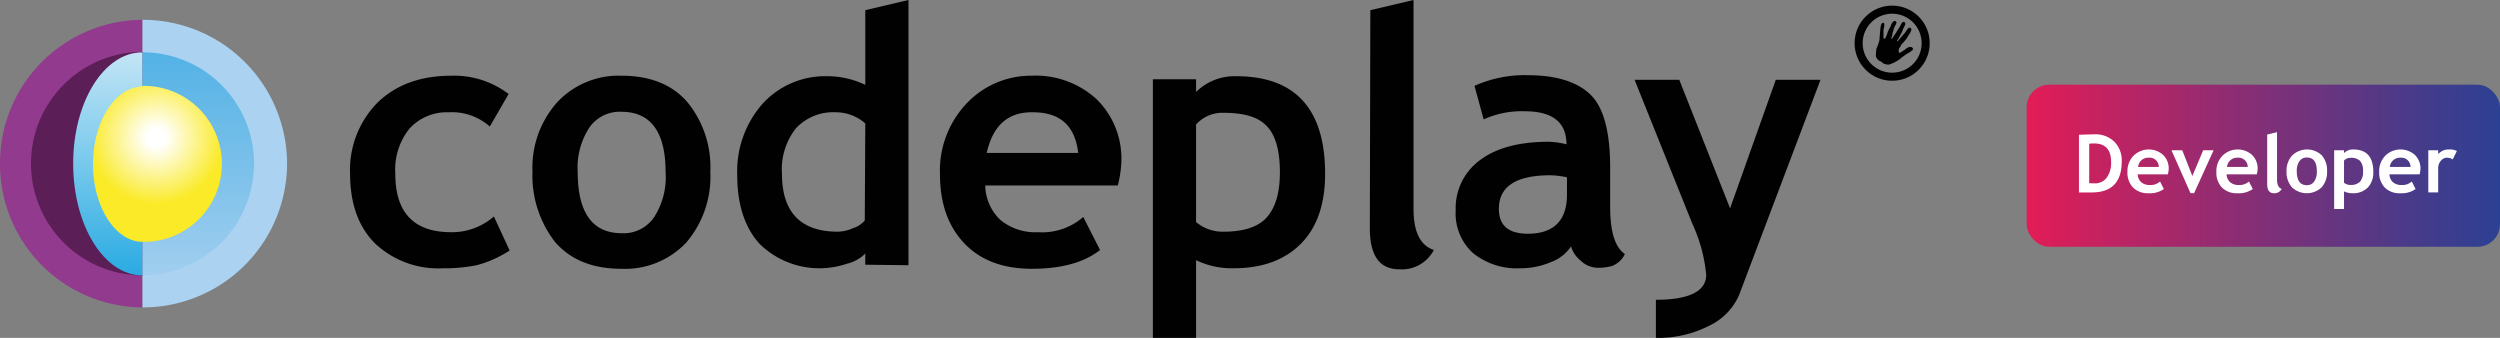 <svg id="a49c1a13-7ae2-4568-adbb-206b56286a21" data-name="Layer 5" xmlns="http://www.w3.org/2000/svg" xmlns:xlink="http://www.w3.org/1999/xlink" viewBox="0 0 309.851 41.877"><rect x="0" y="0" width="309.851" height="41.877" fill="#808080" stroke="none"/><defs><style>.a5081eef-340b-47cd-9820-9661f5bb559a{fill:#abd3f1;}.bb2ecf52-e792-4799-a412-65828c6a48a3{fill:#923a8e;}.e784170d-5fce-42d5-97bc-e669324c3bcf{fill:#5b1e56;}.ab6a6364-90d4-4331-9517-507dbf79ecd2{fill:url(#f2dd8d31-2bcb-4b79-80f6-0d552963ddd7);}.e7c59936-afa6-425d-b651-eae81677e45d{fill:url(#a75e8cef-c1d5-4639-899d-22e5ba0155da);}.a429eb29-22fd-45a9-9c4b-4b200f383015{fill:url(#a47bcb5c-3da7-4f8c-8a8e-3a84a7c0c7f2);}.abc10f20-62e2-4cc8-970b-6cabd084376e{fill:#010101;}.a483b9a3-be9f-46ee-a418-fd6c67d12031{fill:none;stroke:#010101;stroke-miterlimit:10;}.e2d4e3e0-0c0a-4b01-be6f-30f2a2548be2{fill:url(#a68b3092-2e83-4990-ac93-c4d8fa7e02fb);}.b2889139-2217-4ad9-93a7-a0183518be0a{fill:#fff;}</style><linearGradient id="f2dd8d31-2bcb-4b79-80f6-0d552963ddd7" x1="24.56" y1="1249.36" x2="24.56" y2="1221.715" gradientTransform="translate(0 -1215.228)" gradientUnits="userSpaceOnUse"><stop offset="0" stop-color="#a0ceef"/><stop offset="1" stop-color="#53b2e5"/></linearGradient><linearGradient id="a75e8cef-c1d5-4639-899d-22e5ba0155da" x1="13.35" y1="1221.715" x2="13.35" y2="1249.36" gradientTransform="translate(0 -1215.228)" gradientUnits="userSpaceOnUse"><stop offset="0" stop-color="#c3e5f6"/><stop offset="1" stop-color="#2aabe2"/></linearGradient><radialGradient id="a47bcb5c-3da7-4f8c-8a8e-3a84a7c0c7f2" cx="19.363" cy="1232.267" r="8.299" gradientTransform="translate(0 -1215.228)" gradientUnits="userSpaceOnUse"><stop offset="0.14" stop-color="#fff"/><stop offset="1" stop-color="#faea27"/></radialGradient><linearGradient id="a68b3092-2e83-4990-ac93-c4d8fa7e02fb" x1="251.184" y1="20.541" x2="309.851" y2="20.541" gradientUnits="userSpaceOnUse"><stop offset="0" stop-color="#e31c56"/><stop offset="0.435" stop-color="#8d2d73"/><stop offset="0.821" stop-color="#473b8a"/><stop offset="1" stop-color="#2c4093"/></linearGradient></defs><g id="b6598293-28c1-4bc8-a055-2ff7281712cd" data-name="Logo"><path class="a5081eef-340b-47cd-9820-9661f5bb559a" d="M35.58,20.277A17.873,17.873,0,0,1,17.633,38.099V2.456A17.873,17.873,0,0,1,35.58,20.277Z"/><path class="bb2ecf52-e792-4799-a412-65828c6a48a3" d="M0,20.277A17.766,17.766,0,0,1,17.633,2.456V38.099A17.766,17.766,0,0,1,0,20.277Z"/><path class="e784170d-5fce-42d5-97bc-e669324c3bcf" d="M17.696,34.132a13.854,13.854,0,0,1,0-27.709Z"/><path class="ab6a6364-90d4-4331-9517-507dbf79ecd2" d="M31.487,20.277A13.854,13.854,0,0,1,17.633,34.132V6.486A13.801,13.801,0,0,1,31.487,20.277Z"/><path class="e7c59936-afa6-425d-b651-eae81677e45d" d="M17.633,34.132c-4.723,0-8.564-6.171-8.564-13.854S12.91,6.486,17.633,6.486Z"/><path class="a429eb29-22fd-45a9-9c4b-4b200f383015" d="M17.822,10.643a1.863,1.863,0,0,0-.63.126c-3.149.378-5.668,4.534-5.668,9.572,0,5.29,2.771,9.635,6.171,9.635h0a9.667,9.667,0,1,0,.126-19.333Z"/><path class="abc10f20-62e2-4cc8-970b-6cabd084376e" d="M63.037,11.65l-2.33,4.03a7.085,7.085,0,0,0-5.101-1.763,6.267,6.267,0,0,0-4.849,2.015,8.089,8.089,0,0,0-1.763,5.605c0,4.849,2.33,7.242,6.927,7.242a7.867,7.867,0,0,0,5.29-1.952l1.952,4.219a13.929,13.929,0,0,1-4.093,1.826,19.911,19.911,0,0,1-4.156.378,11.417,11.417,0,0,1-8.438-3.086c-2.078-2.078-3.086-4.975-3.086-8.627A11.862,11.862,0,0,1,46.79,12.721c2.267-2.204,5.29-3.338,9.194-3.338A11.136,11.136,0,0,1,63.037,11.65Z"/><path class="abc10f20-62e2-4cc8-970b-6cabd084376e" d="M65.996,21.285a12.162,12.162,0,0,1,3.023-8.564,10.403,10.403,0,0,1,7.998-3.338q5.29,0,8.124,3.212a12.693,12.693,0,0,1,2.897,8.69,12.586,12.586,0,0,1-2.96,8.753,10.432,10.432,0,0,1-8.061,3.275c-3.526,0-6.234-1.07-8.187-3.275A13.398,13.398,0,0,1,65.996,21.285Zm5.605,0c0,5.101,1.826,7.62,5.479,7.62a4.571,4.571,0,0,0,3.967-1.952,9.129,9.129,0,0,0,1.448-5.605c0-4.975-1.826-7.494-5.479-7.494A4.571,4.571,0,0,0,73.05,15.806,9.016,9.016,0,0,0,71.601,21.285Z"/><path class="abc10f20-62e2-4cc8-970b-6cabd084376e" d="M107.244,32.809V31.424a4.768,4.768,0,0,1-2.267,1.26,10.592,10.592,0,0,1-10.831-2.456c-1.826-2.015-2.771-4.849-2.771-8.502a12.645,12.645,0,0,1,3.149-8.879,10.479,10.479,0,0,1,7.935-3.401,10.899,10.899,0,0,1,4.786,1.071V1.26L112.597,0V32.872l-5.353-.063Zm0-17.507a5.49,5.49,0,0,0-3.59-1.385A6.319,6.319,0,0,0,98.68,15.869a8.154,8.154,0,0,0-1.763,5.668c0,4.786,2.33,7.179,6.927,7.179a5.002,5.002,0,0,0,1.889-.441,3.146,3.146,0,0,0,1.448-.945l.063-12.028Z"/><path class="abc10f20-62e2-4cc8-970b-6cabd084376e" d="M138.542,22.985H122.106a6.049,6.049,0,0,0,1.889,4.282,6.802,6.802,0,0,0,4.66,1.511A7.737,7.737,0,0,0,134.26,26.89l2.078,4.093c-1.889,1.511-4.723,2.33-8.438,2.33-3.527,0-6.297-1.008-8.313-3.086s-3.086-4.912-3.086-8.627a12.069,12.069,0,0,1,3.338-8.816A10.948,10.948,0,0,1,127.9,9.383a11.145,11.145,0,0,1,8.061,2.96,10.297,10.297,0,0,1,3.023,7.62A13.756,13.756,0,0,1,138.542,22.985Zm-16.247-4.03H133.63c-.378-3.338-2.204-5.038-5.605-5.038C124.94,13.854,123.051,15.555,122.295,18.955Z"/><path class="abc10f20-62e2-4cc8-970b-6cabd084376e" d="M148.24,32.243v9.635h-5.353V9.824H148.24v1.574a6.789,6.789,0,0,1,4.975-1.952c7.305,0,11.02,4.03,11.02,12.091q0,5.668-3.023,8.69T152.9,33.25A10.141,10.141,0,0,1,148.24,32.243Zm0-16.814V27.52a5.105,5.105,0,0,0,3.401,1.196c2.456,0,4.282-.567,5.353-1.763s1.637-3.023,1.637-5.605c0-2.708-.567-4.66-1.637-5.731C155.923,14.484,154.16,13.98,151.641,13.98A4.4,4.4,0,0,0,148.24,15.429Z"/><path class="abc10f20-62e2-4cc8-970b-6cabd084376e" d="M169.84,1.26,175.193,0V25.882c0,2.834.819,4.534,2.519,5.101a4.458,4.458,0,0,1-4.282,2.393c-2.456,0-3.652-1.7-3.652-5.101L169.84,1.26Z"/><path class="abc10f20-62e2-4cc8-970b-6cabd084376e" d="M194.715,30.542a5.122,5.122,0,0,1-2.519,1.952,9.64,9.64,0,0,1-3.778.756,8.615,8.615,0,0,1-5.857-1.889,6.617,6.617,0,0,1-2.141-5.29,7.365,7.365,0,0,1,3.023-6.234q3.023-2.267,8.502-2.267a10.286,10.286,0,0,1,2.204.315c0-2.708-1.7-4.093-5.164-4.093a11.339,11.339,0,0,0-5.101,1.008L182.75,10.643A15.098,15.098,0,0,1,189.362,9.32c3.526,0,6.108.819,7.746,2.393s2.456,4.597,2.456,9.068v4.912c0,3.086.63,4.975,1.826,5.794a3.004,3.004,0,0,1-1.511,1.448,5.968,5.968,0,0,1-1.889.252,3.079,3.079,0,0,1-2.078-.882A3.549,3.549,0,0,1,194.715,30.542Zm-.504-8.565a10.592,10.592,0,0,0-2.078-.252c-4.219,0-6.36,1.385-6.36,4.156,0,2.078,1.196,3.086,3.59,3.086,3.212,0,4.849-1.637,4.849-4.849V21.978Z"/><path class="abc10f20-62e2-4cc8-970b-6cabd084376e" d="M215.559,36.525a7.521,7.521,0,0,1-3.715,3.841,13.847,13.847,0,0,1-6.612,1.511v-4.723c4.156,0,6.234-1.07,6.234-3.086a19.179,19.179,0,0,0-1.7-6.297l-7.179-17.884h5.542l6.297,15.932,5.668-15.932h5.542Z"/><g id="b8975dc1-b4bf-4833-b7ba-1d47ce49ba02" data-name="Hand"><circle class="a483b9a3-be9f-46ee-a418-fd6c67d12031" cx="234.514" cy="5.353" r="4.156"/><path class="abc10f20-62e2-4cc8-970b-6cabd084376e" d="M235.648,7.179s.567-.441.693-.504c0,0,.567-.315.567-.378,0,0,.315-.126.126-.378,0,0-.315-.315-.882.189,0,0-.126.126-.189.126,0,0-.504.378-.567.315a.547.547,0,0,1,0-.567,2.737,2.737,0,0,0,.252-.441.47.47,0,0,1,.189-.189s.252-.315.315-.378a4.424,4.424,0,0,0,.378-.567.906.906,0,0,1,.126-.189s.378-.567.189-.693c0,0-.189-.315-.504.189l-.126.189a2.514,2.514,0,0,1-.189.252,2.401,2.401,0,0,0-.315.378,3.198,3.198,0,0,0-.378.441s-.126.126-.189.126c0,0-.126.063.063-.189a4.567,4.567,0,0,0,.315-.567s.378-.63.315-.693l.252-.504s.189-.315-.126-.441c0,0-.252,0-.378.378l-.252.441a3.514,3.514,0,0,0-.315.504s-.441.63-.504.756c0,0-.189.126-.063-.189a2.595,2.595,0,0,0,.126-.567s.189-.441.126-.504a.44.44,0,0,0,.126-.252s.378-.504.126-.63c0,0-.189-.189-.441.189a1.505,1.505,0,0,0-.189.441,4.194,4.194,0,0,0-.378.756,3.856,3.856,0,0,1-.315.756s-.252.063-.189-.189V3.778a1.109,1.109,0,0,1,.063-.378s.126-.504-.063-.567c0,0-.315-.126-.378.693,0,0-.063.504-.063.63,0,0-.063.693-.063.819a7.242,7.242,0,0,1-.378,1.071,8.687,8.687,0,0,0-.063.882.902.902,0,0,0,.63.693l.315.252s.567.252.882.063A4.268,4.268,0,0,0,235.648,7.179Z"/></g></g><g id="b886d8fc-342d-4ded-b3c1-d840abddc3ed" data-name="Badge"><rect class="e2d4e3e0-0c0a-4b01-be6f-30f2a2548be2" x="251.184" y="10.497" width="58.667" height="20.089" rx="2.804"/></g><g id="a90aa01e-096f-42c0-a736-d08309898b1a" data-name="Text"><path class="b2889139-2217-4ad9-93a7-a0183518be0a" d="M259.253,23.851h-1.587V16.703q1.518-.053,1.909-.054a3.349,3.349,0,0,1,2.478.916,3.283,3.283,0,0,1,.915,2.429Q262.969,23.851,259.253,23.851Zm-.317-6.04v4.883q.308.029.664.029a1.804,1.804,0,0,0,1.506-.698,3.109,3.109,0,0,0,.544-1.953q0-2.295-2.134-2.295Q259.312,17.777,258.936,17.811Z"/><path class="b2889139-2217-4ad9-93a7-a0183518be0a" d="M268.687,21.61h-3.735a1.327,1.327,0,0,0,.43.972,1.558,1.558,0,0,0,1.064.347,1.721,1.721,0,0,0,1.27-.434l.474.933a3.008,3.008,0,0,1-1.924.522,2.546,2.546,0,0,1-1.892-.701,2.654,2.654,0,0,1-.696-1.956,2.713,2.713,0,0,1,.764-2.002,2.68,2.68,0,0,1,3.66-.088,2.324,2.324,0,0,1,.689,1.729A3.413,3.413,0,0,1,268.687,21.61Zm-3.692-.918h2.568a1.147,1.147,0,0,0-1.27-1.147A1.257,1.257,0,0,0,264.995,20.692Z"/><path class="b2889139-2217-4ad9-93a7-a0183518be0a" d="M271.934,23.949h-.439l-2.363-5.327h1.338l1.25,3.193,1.343-3.193h1.294Z"/><path class="b2889139-2217-4ad9-93a7-a0183518be0a" d="M279.707,21.61H275.972a1.327,1.327,0,0,0,.43.972,1.559,1.559,0,0,0,1.065.347,1.721,1.721,0,0,0,1.27-.434l.474.933a3.008,3.008,0,0,1-1.924.522,2.546,2.546,0,0,1-1.892-.701,2.654,2.654,0,0,1-.696-1.956,2.713,2.713,0,0,1,.764-2.002,2.68,2.68,0,0,1,3.66-.088,2.324,2.324,0,0,1,.689,1.729A3.413,3.413,0,0,1,279.707,21.61Zm-3.691-.918h2.568a1.147,1.147,0,0,0-1.27-1.147A1.256,1.256,0,0,0,276.016,20.692Z"/><path class="b2889139-2217-4ad9-93a7-a0183518be0a" d="M280.996,16.673l1.221-.293v5.879q0,.967.576,1.152a1.004,1.004,0,0,1-.967.537q-.83,0-.83-1.152Z"/><path class="b2889139-2217-4ad9-93a7-a0183518be0a" d="M283.394,21.224a2.768,2.768,0,0,1,.691-1.948,2.657,2.657,0,0,1,3.674-.029,2.824,2.824,0,0,1,.659,1.978,2.838,2.838,0,0,1-.671,1.987,2.669,2.669,0,0,1-3.691-.007A2.872,2.872,0,0,1,283.394,21.224Zm1.27,0q0,1.729,1.245,1.728a1.071,1.071,0,0,0,.906-.449,2.111,2.111,0,0,0,.335-1.279q0-1.704-1.24-1.704a1.077,1.077,0,0,0-.908.449A2.054,2.054,0,0,0,284.663,21.224Z"/><path class="b2889139-2217-4ad9-93a7-a0183518be0a" d="M290.518,23.719v2.183h-1.221v-7.28h1.221v.351a1.552,1.552,0,0,1,1.128-.449q2.5,0,2.5,2.754a2.682,2.682,0,0,1-.691,1.978,2.544,2.544,0,0,1-1.887.693A2.377,2.377,0,0,1,290.518,23.719Zm0-3.818V22.65a1.196,1.196,0,0,0,.776.269,1.579,1.579,0,0,0,1.213-.403,1.844,1.844,0,0,0,.369-1.272,1.857,1.857,0,0,0-.366-1.306,1.633,1.633,0,0,0-1.211-.378A1.075,1.075,0,0,0,290.518,19.901Z"/><path class="b2889139-2217-4ad9-93a7-a0183518be0a" d="M299.888,21.61h-3.735a1.326,1.326,0,0,0,.43.972,1.558,1.558,0,0,0,1.064.347,1.72,1.72,0,0,0,1.27-.434l.474.933a3.008,3.008,0,0,1-1.924.522,2.546,2.546,0,0,1-1.892-.701,2.654,2.654,0,0,1-.696-1.956,2.713,2.713,0,0,1,.764-2.002,2.68,2.68,0,0,1,3.66-.088,2.324,2.324,0,0,1,.689,1.729A3.407,3.407,0,0,1,299.888,21.61Zm-3.691-.918h2.568a1.147,1.147,0,0,0-1.27-1.147A1.256,1.256,0,0,0,296.197,20.692Z"/><path class="b2889139-2217-4ad9-93a7-a0183518be0a" d="M303.99,19.759a1.283,1.283,0,0,0-.718-.215.974.974,0,0,0-.754.386,1.401,1.401,0,0,0-.33.942v2.978h-1.221V18.622h1.221V19.1a1.734,1.734,0,0,1,1.362-.576,1.951,1.951,0,0,1,.957.191Z"/></g></svg>